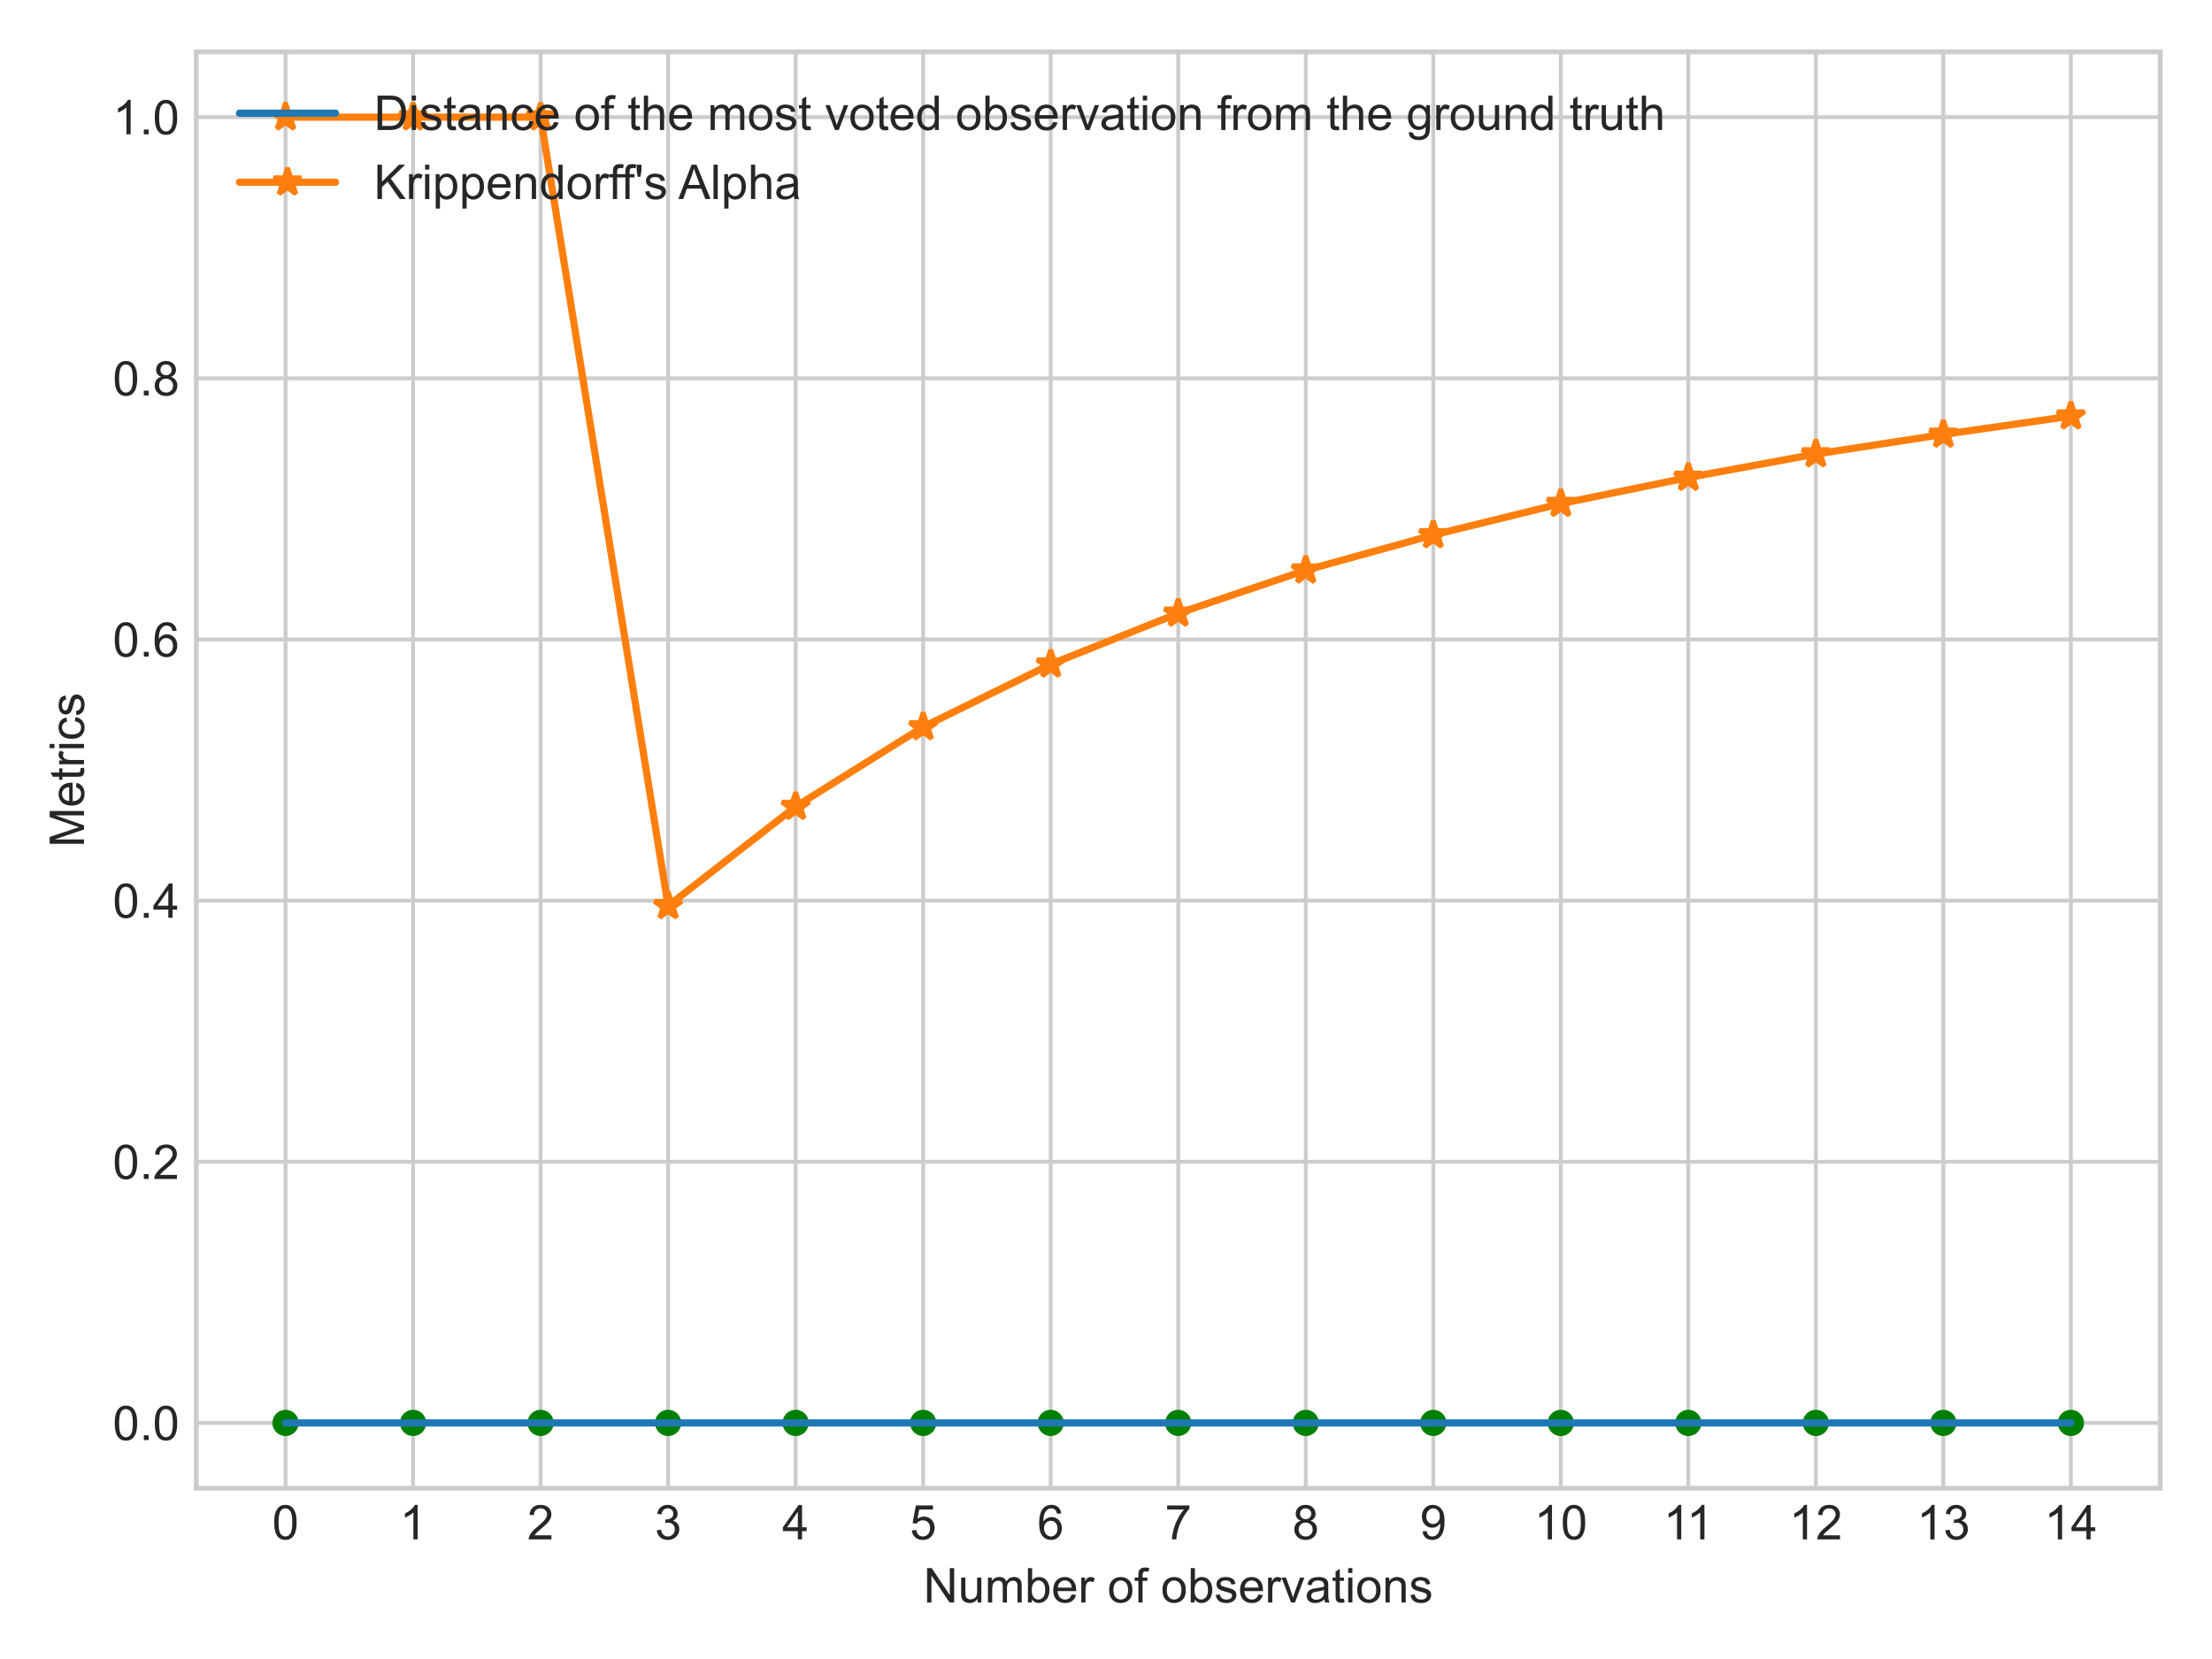 <?xml version="1.0" encoding="utf-8" standalone="no"?>
<!DOCTYPE svg PUBLIC "-//W3C//DTD SVG 1.1//EN"
  "http://www.w3.org/Graphics/SVG/1.1/DTD/svg11.dtd">
<!-- Created with matplotlib (https://matplotlib.org/) -->
<svg height="345.6pt" version="1.1" viewBox="0 0 460.8 345.6" width="460.8pt" xmlns="http://www.w3.org/2000/svg" xmlns:xlink="http://www.w3.org/1999/xlink">
 <defs>
  <style type="text/css">*{stroke-linecap:butt;stroke-linejoin:round;}</style>
 </defs>
 <g id="figure_1">
  <g id="patch_1">
   <path d="M 0 345.6 
L 460.8 345.6 
L 460.8 0 
L 0 0 
z
" style="fill:#ffffff;"/>
  </g>
  <g id="axes_1">
   <g id="patch_2">
    <path d="M 40.89 310.02 
L 450 310.02 
L 450 10.8 
L 40.89 10.8 
z
" style="fill:#ffffff;"/>
   </g>
   <g id="matplotlib.axis_1">
    <g id="xtick_1">
     <g id="line2d_1">
      <path clip-path="url(#p74a5dff0eb)" d="M 59.486 310.02 
L 59.486 10.8 
" style="fill:none;stroke:#cccccc;stroke-linecap:round;stroke-width:0.8;"/>
     </g>
     <g id="line2d_2"/>
     <g id="text_1">
      <!-- 0 -->
      <g style="fill:#262626;" transform="translate(56.705 320.678)scale(0.1 -0.1)">
       <defs>
        <path d="M 4.156 35.297 
Q 4.156 48 6.766 55.734 
Q 9.375 63.484 14.516 67.672 
Q 19.672 71.875 27.484 71.875 
Q 33.25 71.875 37.594 69.547 
Q 41.938 67.234 44.766 62.859 
Q 47.609 58.5 49.219 52.219 
Q 50.828 45.953 50.828 35.297 
Q 50.828 22.703 48.234 14.969 
Q 45.656 7.234 40.5 3 
Q 35.359 -1.219 27.484 -1.219 
Q 17.141 -1.219 11.234 6.203 
Q 4.156 15.141 4.156 35.297 
z
M 13.188 35.297 
Q 13.188 17.672 17.312 11.828 
Q 21.438 6 27.484 6 
Q 33.547 6 37.672 11.859 
Q 41.797 17.719 41.797 35.297 
Q 41.797 52.984 37.672 58.781 
Q 33.547 64.594 27.391 64.594 
Q 21.344 64.594 17.719 59.469 
Q 13.188 52.938 13.188 35.297 
z
" id="ArialMT-48"/>
       </defs>
       <use xlink:href="#ArialMT-48"/>
      </g>
     </g>
    </g>
    <g id="xtick_2">
     <g id="line2d_3">
      <path clip-path="url(#p74a5dff0eb)" d="M 86.051 310.02 
L 86.051 10.8 
" style="fill:none;stroke:#cccccc;stroke-linecap:round;stroke-width:0.8;"/>
     </g>
     <g id="line2d_4"/>
     <g id="text_2">
      <!-- 1 -->
      <g style="fill:#262626;" transform="translate(83.271 320.678)scale(0.1 -0.1)">
       <defs>
        <path d="M 37.25 0 
L 28.469 0 
L 28.469 56 
Q 25.297 52.984 20.141 49.953 
Q 14.984 46.922 10.891 45.406 
L 10.891 53.906 
Q 18.266 57.375 23.781 62.297 
Q 29.297 67.234 31.594 71.875 
L 37.25 71.875 
z
" id="ArialMT-49"/>
       </defs>
       <use xlink:href="#ArialMT-49"/>
      </g>
     </g>
    </g>
    <g id="xtick_3">
     <g id="line2d_5">
      <path clip-path="url(#p74a5dff0eb)" d="M 112.617 310.02 
L 112.617 10.8 
" style="fill:none;stroke:#cccccc;stroke-linecap:round;stroke-width:0.8;"/>
     </g>
     <g id="line2d_6"/>
     <g id="text_3">
      <!-- 2 -->
      <g style="fill:#262626;" transform="translate(109.837 320.678)scale(0.1 -0.1)">
       <defs>
        <path d="M 50.344 8.453 
L 50.344 0 
L 3.031 0 
Q 2.938 3.172 4.047 6.109 
Q 5.859 10.938 9.828 15.625 
Q 13.812 20.312 21.344 26.469 
Q 33.016 36.031 37.109 41.625 
Q 41.219 47.219 41.219 52.203 
Q 41.219 57.422 37.469 61 
Q 33.734 64.594 27.734 64.594 
Q 21.391 64.594 17.578 60.781 
Q 13.766 56.984 13.719 50.25 
L 4.688 51.172 
Q 5.609 61.281 11.656 66.578 
Q 17.719 71.875 27.938 71.875 
Q 38.234 71.875 44.234 66.156 
Q 50.25 60.453 50.25 52 
Q 50.25 47.703 48.484 43.547 
Q 46.734 39.406 42.656 34.812 
Q 38.578 30.219 29.109 22.219 
Q 21.188 15.578 18.938 13.203 
Q 16.703 10.844 15.234 8.453 
z
" id="ArialMT-50"/>
       </defs>
       <use xlink:href="#ArialMT-50"/>
      </g>
     </g>
    </g>
    <g id="xtick_4">
     <g id="line2d_7">
      <path clip-path="url(#p74a5dff0eb)" d="M 139.183 310.02 
L 139.183 10.8 
" style="fill:none;stroke:#cccccc;stroke-linecap:round;stroke-width:0.8;"/>
     </g>
     <g id="line2d_8"/>
     <g id="text_4">
      <!-- 3 -->
      <g style="fill:#262626;" transform="translate(136.402 320.678)scale(0.1 -0.1)">
       <defs>
        <path d="M 4.203 18.891 
L 12.984 20.062 
Q 14.5 12.594 18.141 9.297 
Q 21.781 6 27 6 
Q 33.203 6 37.469 10.297 
Q 41.75 14.594 41.75 20.953 
Q 41.75 27 37.797 30.922 
Q 33.844 34.859 27.734 34.859 
Q 25.25 34.859 21.531 33.891 
L 22.516 41.609 
Q 23.391 41.5 23.922 41.5 
Q 29.547 41.5 34.031 44.422 
Q 38.531 47.359 38.531 53.469 
Q 38.531 58.297 35.25 61.469 
Q 31.984 64.656 26.812 64.656 
Q 21.688 64.656 18.266 61.422 
Q 14.844 58.203 13.875 51.766 
L 5.078 53.328 
Q 6.688 62.156 12.391 67.016 
Q 18.109 71.875 26.609 71.875 
Q 32.469 71.875 37.391 69.359 
Q 42.328 66.844 44.938 62.5 
Q 47.562 58.156 47.562 53.266 
Q 47.562 48.641 45.062 44.828 
Q 42.578 41.016 37.703 38.766 
Q 44.047 37.312 47.562 32.688 
Q 51.078 28.078 51.078 21.141 
Q 51.078 11.766 44.234 5.25 
Q 37.406 -1.266 26.953 -1.266 
Q 17.531 -1.266 11.297 4.344 
Q 5.078 9.969 4.203 18.891 
z
" id="ArialMT-51"/>
       </defs>
       <use xlink:href="#ArialMT-51"/>
      </g>
     </g>
    </g>
    <g id="xtick_5">
     <g id="line2d_9">
      <path clip-path="url(#p74a5dff0eb)" d="M 165.748 310.02 
L 165.748 10.8 
" style="fill:none;stroke:#cccccc;stroke-linecap:round;stroke-width:0.8;"/>
     </g>
     <g id="line2d_10"/>
     <g id="text_5">
      <!-- 4 -->
      <g style="fill:#262626;" transform="translate(162.968 320.678)scale(0.1 -0.1)">
       <defs>
        <path d="M 32.328 0 
L 32.328 17.141 
L 1.266 17.141 
L 1.266 25.203 
L 33.938 71.578 
L 41.109 71.578 
L 41.109 25.203 
L 50.781 25.203 
L 50.781 17.141 
L 41.109 17.141 
L 41.109 0 
z
M 32.328 25.203 
L 32.328 57.469 
L 9.906 25.203 
z
" id="ArialMT-52"/>
       </defs>
       <use xlink:href="#ArialMT-52"/>
      </g>
     </g>
    </g>
    <g id="xtick_6">
     <g id="line2d_11">
      <path clip-path="url(#p74a5dff0eb)" d="M 192.314 310.02 
L 192.314 10.8 
" style="fill:none;stroke:#cccccc;stroke-linecap:round;stroke-width:0.8;"/>
     </g>
     <g id="line2d_12"/>
     <g id="text_6">
      <!-- 5 -->
      <g style="fill:#262626;" transform="translate(189.533 320.678)scale(0.1 -0.1)">
       <defs>
        <path d="M 4.156 18.75 
L 13.375 19.531 
Q 14.406 12.797 18.141 9.391 
Q 21.875 6 27.156 6 
Q 33.5 6 37.891 10.781 
Q 42.281 15.578 42.281 23.484 
Q 42.281 31 38.062 35.344 
Q 33.844 39.703 27 39.703 
Q 22.75 39.703 19.328 37.766 
Q 15.922 35.844 13.969 32.766 
L 5.719 33.844 
L 12.641 70.609 
L 48.25 70.609 
L 48.25 62.203 
L 19.672 62.203 
L 15.828 42.969 
Q 22.266 47.469 29.344 47.469 
Q 38.719 47.469 45.156 40.969 
Q 51.609 34.469 51.609 24.266 
Q 51.609 14.547 45.953 7.469 
Q 39.062 -1.219 27.156 -1.219 
Q 17.391 -1.219 11.203 4.25 
Q 5.031 9.719 4.156 18.75 
z
" id="ArialMT-53"/>
       </defs>
       <use xlink:href="#ArialMT-53"/>
      </g>
     </g>
    </g>
    <g id="xtick_7">
     <g id="line2d_13">
      <path clip-path="url(#p74a5dff0eb)" d="M 218.879 310.02 
L 218.879 10.8 
" style="fill:none;stroke:#cccccc;stroke-linecap:round;stroke-width:0.8;"/>
     </g>
     <g id="line2d_14"/>
     <g id="text_7">
      <!-- 6 -->
      <g style="fill:#262626;" transform="translate(216.099 320.678)scale(0.1 -0.1)">
       <defs>
        <path d="M 49.75 54.047 
L 41.016 53.375 
Q 39.844 58.547 37.703 60.891 
Q 34.125 64.656 28.906 64.656 
Q 24.703 64.656 21.531 62.312 
Q 17.391 59.281 14.984 53.469 
Q 12.594 47.656 12.5 36.922 
Q 15.672 41.75 20.266 44.094 
Q 24.859 46.438 29.891 46.438 
Q 38.672 46.438 44.844 39.969 
Q 51.031 33.5 51.031 23.25 
Q 51.031 16.5 48.125 10.719 
Q 45.219 4.938 40.141 1.859 
Q 35.062 -1.219 28.609 -1.219 
Q 17.625 -1.219 10.688 6.859 
Q 3.766 14.938 3.766 33.5 
Q 3.766 54.25 11.422 63.672 
Q 18.109 71.875 29.438 71.875 
Q 37.891 71.875 43.281 67.141 
Q 48.688 62.406 49.75 54.047 
z
M 13.875 23.188 
Q 13.875 18.656 15.797 14.5 
Q 17.719 10.359 21.188 8.172 
Q 24.656 6 28.469 6 
Q 34.031 6 38.031 10.484 
Q 42.047 14.984 42.047 22.703 
Q 42.047 30.125 38.078 34.391 
Q 34.125 38.672 28.125 38.672 
Q 22.172 38.672 18.016 34.391 
Q 13.875 30.125 13.875 23.188 
z
" id="ArialMT-54"/>
       </defs>
       <use xlink:href="#ArialMT-54"/>
      </g>
     </g>
    </g>
    <g id="xtick_8">
     <g id="line2d_15">
      <path clip-path="url(#p74a5dff0eb)" d="M 245.445 310.02 
L 245.445 10.8 
" style="fill:none;stroke:#cccccc;stroke-linecap:round;stroke-width:0.8;"/>
     </g>
     <g id="line2d_16"/>
     <g id="text_8">
      <!-- 7 -->
      <g style="fill:#262626;" transform="translate(242.665 320.678)scale(0.1 -0.1)">
       <defs>
        <path d="M 4.734 62.203 
L 4.734 70.656 
L 51.078 70.656 
L 51.078 63.812 
Q 44.234 56.547 37.516 44.484 
Q 30.812 32.422 27.156 19.672 
Q 24.516 10.688 23.781 0 
L 14.75 0 
Q 14.891 8.453 18.062 20.406 
Q 21.234 32.375 27.172 43.484 
Q 33.109 54.594 39.797 62.203 
z
" id="ArialMT-55"/>
       </defs>
       <use xlink:href="#ArialMT-55"/>
      </g>
     </g>
    </g>
    <g id="xtick_9">
     <g id="line2d_17">
      <path clip-path="url(#p74a5dff0eb)" d="M 272.011 310.02 
L 272.011 10.8 
" style="fill:none;stroke:#cccccc;stroke-linecap:round;stroke-width:0.8;"/>
     </g>
     <g id="line2d_18"/>
     <g id="text_9">
      <!-- 8 -->
      <g style="fill:#262626;" transform="translate(269.23 320.678)scale(0.1 -0.1)">
       <defs>
        <path d="M 17.672 38.812 
Q 12.203 40.828 9.562 44.531 
Q 6.938 48.25 6.938 53.422 
Q 6.938 61.234 12.547 66.547 
Q 18.172 71.875 27.484 71.875 
Q 36.859 71.875 42.578 66.422 
Q 48.297 60.984 48.297 53.172 
Q 48.297 48.188 45.672 44.5 
Q 43.062 40.828 37.75 38.812 
Q 44.344 36.672 47.781 31.875 
Q 51.219 27.094 51.219 20.453 
Q 51.219 11.281 44.719 5.031 
Q 38.234 -1.219 27.641 -1.219 
Q 17.047 -1.219 10.547 5.047 
Q 4.047 11.328 4.047 20.703 
Q 4.047 27.688 7.594 32.391 
Q 11.141 37.109 17.672 38.812 
z
M 15.922 53.719 
Q 15.922 48.641 19.188 45.406 
Q 22.469 42.188 27.688 42.188 
Q 32.766 42.188 36.016 45.375 
Q 39.266 48.578 39.266 53.219 
Q 39.266 58.062 35.906 61.359 
Q 32.562 64.656 27.594 64.656 
Q 22.562 64.656 19.234 61.422 
Q 15.922 58.203 15.922 53.719 
z
M 13.094 20.656 
Q 13.094 16.891 14.875 13.375 
Q 16.656 9.859 20.172 7.922 
Q 23.688 6 27.734 6 
Q 34.031 6 38.125 10.047 
Q 42.234 14.109 42.234 20.359 
Q 42.234 26.703 38.016 30.859 
Q 33.797 35.016 27.438 35.016 
Q 21.234 35.016 17.156 30.906 
Q 13.094 26.812 13.094 20.656 
z
" id="ArialMT-56"/>
       </defs>
       <use xlink:href="#ArialMT-56"/>
      </g>
     </g>
    </g>
    <g id="xtick_10">
     <g id="line2d_19">
      <path clip-path="url(#p74a5dff0eb)" d="M 298.576 310.02 
L 298.576 10.8 
" style="fill:none;stroke:#cccccc;stroke-linecap:round;stroke-width:0.8;"/>
     </g>
     <g id="line2d_20"/>
     <g id="text_10">
      <!-- 9 -->
      <g style="fill:#262626;" transform="translate(295.796 320.678)scale(0.1 -0.1)">
       <defs>
        <path d="M 5.469 16.547 
L 13.922 17.328 
Q 14.984 11.375 18.016 8.688 
Q 21.047 6 25.781 6 
Q 29.828 6 32.875 7.859 
Q 35.938 9.719 37.891 12.812 
Q 39.844 15.922 41.156 21.188 
Q 42.484 26.469 42.484 31.938 
Q 42.484 32.516 42.438 33.688 
Q 39.797 29.5 35.234 26.875 
Q 30.672 24.266 25.344 24.266 
Q 16.453 24.266 10.297 30.703 
Q 4.156 37.156 4.156 47.703 
Q 4.156 58.594 10.578 65.234 
Q 17 71.875 26.656 71.875 
Q 33.641 71.875 39.422 68.109 
Q 45.219 64.359 48.219 57.391 
Q 51.219 50.438 51.219 37.25 
Q 51.219 23.531 48.234 15.406 
Q 45.266 7.281 39.375 3.031 
Q 33.5 -1.219 25.594 -1.219 
Q 17.188 -1.219 11.859 3.438 
Q 6.547 8.109 5.469 16.547 
z
M 41.453 48.141 
Q 41.453 55.719 37.422 60.156 
Q 33.406 64.594 27.734 64.594 
Q 21.875 64.594 17.531 59.812 
Q 13.188 55.031 13.188 47.406 
Q 13.188 40.578 17.312 36.297 
Q 21.438 32.031 27.484 32.031 
Q 33.594 32.031 37.516 36.297 
Q 41.453 40.578 41.453 48.141 
z
" id="ArialMT-57"/>
       </defs>
       <use xlink:href="#ArialMT-57"/>
      </g>
     </g>
    </g>
    <g id="xtick_11">
     <g id="line2d_21">
      <path clip-path="url(#p74a5dff0eb)" d="M 325.142 310.02 
L 325.142 10.8 
" style="fill:none;stroke:#cccccc;stroke-linecap:round;stroke-width:0.8;"/>
     </g>
     <g id="line2d_22"/>
     <g id="text_11">
      <!-- 10 -->
      <g style="fill:#262626;" transform="translate(319.581 320.678)scale(0.1 -0.1)">
       <use xlink:href="#ArialMT-49"/>
       <use x="55.615" xlink:href="#ArialMT-48"/>
      </g>
     </g>
    </g>
    <g id="xtick_12">
     <g id="line2d_23">
      <path clip-path="url(#p74a5dff0eb)" d="M 351.707 310.02 
L 351.707 10.8 
" style="fill:none;stroke:#cccccc;stroke-linecap:round;stroke-width:0.8;"/>
     </g>
     <g id="line2d_24"/>
     <g id="text_12">
      <!-- 11 -->
      <g style="fill:#262626;" transform="translate(346.515 320.678)scale(0.1 -0.1)">
       <use xlink:href="#ArialMT-49"/>
       <use x="48.24" xlink:href="#ArialMT-49"/>
      </g>
     </g>
    </g>
    <g id="xtick_13">
     <g id="line2d_25">
      <path clip-path="url(#p74a5dff0eb)" d="M 378.273 310.02 
L 378.273 10.8 
" style="fill:none;stroke:#cccccc;stroke-linecap:round;stroke-width:0.8;"/>
     </g>
     <g id="line2d_26"/>
     <g id="text_13">
      <!-- 12 -->
      <g style="fill:#262626;" transform="translate(372.712 320.678)scale(0.1 -0.1)">
       <use xlink:href="#ArialMT-49"/>
       <use x="55.615" xlink:href="#ArialMT-50"/>
      </g>
     </g>
    </g>
    <g id="xtick_14">
     <g id="line2d_27">
      <path clip-path="url(#p74a5dff0eb)" d="M 404.839 310.02 
L 404.839 10.8 
" style="fill:none;stroke:#cccccc;stroke-linecap:round;stroke-width:0.8;"/>
     </g>
     <g id="line2d_28"/>
     <g id="text_14">
      <!-- 13 -->
      <g style="fill:#262626;" transform="translate(399.278 320.678)scale(0.1 -0.1)">
       <use xlink:href="#ArialMT-49"/>
       <use x="55.615" xlink:href="#ArialMT-51"/>
      </g>
     </g>
    </g>
    <g id="xtick_15">
     <g id="line2d_29">
      <path clip-path="url(#p74a5dff0eb)" d="M 431.404 310.02 
L 431.404 10.8 
" style="fill:none;stroke:#cccccc;stroke-linecap:round;stroke-width:0.8;"/>
     </g>
     <g id="line2d_30"/>
     <g id="text_15">
      <!-- 14 -->
      <g style="fill:#262626;" transform="translate(425.843 320.678)scale(0.1 -0.1)">
       <use xlink:href="#ArialMT-49"/>
       <use x="55.615" xlink:href="#ArialMT-52"/>
      </g>
     </g>
    </g>
    <g id="text_16">
     <!-- Number of observations -->
     <g style="fill:#262626;" transform="translate(192.368 333.823)scale(0.1 -0.1)">
      <defs>
       <path d="M 7.625 0 
L 7.625 71.578 
L 17.328 71.578 
L 54.938 15.375 
L 54.938 71.578 
L 64.016 71.578 
L 64.016 0 
L 54.297 0 
L 16.703 56.25 
L 16.703 0 
z
" id="ArialMT-78"/>
       <path d="M 40.578 0 
L 40.578 7.625 
Q 34.516 -1.172 24.125 -1.172 
Q 19.531 -1.172 15.547 0.578 
Q 11.578 2.344 9.641 5 
Q 7.719 7.672 6.938 11.531 
Q 6.391 14.109 6.391 19.734 
L 6.391 51.859 
L 15.188 51.859 
L 15.188 23.094 
Q 15.188 16.219 15.719 13.812 
Q 16.547 10.359 19.234 8.375 
Q 21.922 6.391 25.875 6.391 
Q 29.828 6.391 33.297 8.422 
Q 36.766 10.453 38.203 13.938 
Q 39.656 17.438 39.656 24.078 
L 39.656 51.859 
L 48.438 51.859 
L 48.438 0 
z
" id="ArialMT-117"/>
       <path d="M 6.594 0 
L 6.594 51.859 
L 14.453 51.859 
L 14.453 44.578 
Q 16.891 48.391 20.938 50.703 
Q 25 53.031 30.172 53.031 
Q 35.938 53.031 39.625 50.641 
Q 43.312 48.25 44.828 43.953 
Q 50.984 53.031 60.844 53.031 
Q 68.562 53.031 72.703 48.75 
Q 76.859 44.484 76.859 35.594 
L 76.859 0 
L 68.109 0 
L 68.109 32.672 
Q 68.109 37.938 67.25 40.25 
Q 66.406 42.578 64.156 43.984 
Q 61.922 45.406 58.891 45.406 
Q 53.422 45.406 49.797 41.766 
Q 46.188 38.141 46.188 30.125 
L 46.188 0 
L 37.406 0 
L 37.406 33.688 
Q 37.406 39.547 35.25 42.469 
Q 33.109 45.406 28.219 45.406 
Q 24.516 45.406 21.359 43.453 
Q 18.219 41.5 16.797 37.734 
Q 15.375 33.984 15.375 26.906 
L 15.375 0 
z
" id="ArialMT-109"/>
       <path d="M 14.703 0 
L 6.547 0 
L 6.547 71.578 
L 15.328 71.578 
L 15.328 46.047 
Q 20.906 53.031 29.547 53.031 
Q 34.328 53.031 38.594 51.094 
Q 42.875 49.172 45.625 45.672 
Q 48.391 42.188 49.953 37.25 
Q 51.516 32.328 51.516 26.703 
Q 51.516 13.375 44.922 6.094 
Q 38.328 -1.172 29.109 -1.172 
Q 19.922 -1.172 14.703 6.5 
z
M 14.594 26.312 
Q 14.594 17 17.141 12.844 
Q 21.297 6.062 28.375 6.062 
Q 34.125 6.062 38.328 11.062 
Q 42.531 16.062 42.531 25.984 
Q 42.531 36.141 38.5 40.969 
Q 34.469 45.797 28.766 45.797 
Q 23 45.797 18.797 40.797 
Q 14.594 35.797 14.594 26.312 
z
" id="ArialMT-98"/>
       <path d="M 42.094 16.703 
L 51.172 15.578 
Q 49.031 7.625 43.219 3.219 
Q 37.406 -1.172 28.375 -1.172 
Q 17 -1.172 10.328 5.828 
Q 3.656 12.844 3.656 25.484 
Q 3.656 38.578 10.391 45.797 
Q 17.141 53.031 27.875 53.031 
Q 38.281 53.031 44.875 45.953 
Q 51.469 38.875 51.469 26.031 
Q 51.469 25.25 51.422 23.688 
L 12.75 23.688 
Q 13.234 15.141 17.578 10.594 
Q 21.922 6.062 28.422 6.062 
Q 33.25 6.062 36.672 8.594 
Q 40.094 11.141 42.094 16.703 
z
M 13.234 30.906 
L 42.188 30.906 
Q 41.609 37.453 38.875 40.719 
Q 34.672 45.797 27.984 45.797 
Q 21.922 45.797 17.797 41.75 
Q 13.672 37.703 13.234 30.906 
z
" id="ArialMT-101"/>
       <path d="M 6.5 0 
L 6.5 51.859 
L 14.406 51.859 
L 14.406 44 
Q 17.438 49.516 20 51.266 
Q 22.562 53.031 25.641 53.031 
Q 30.078 53.031 34.672 50.203 
L 31.641 42.047 
Q 28.422 43.953 25.203 43.953 
Q 22.312 43.953 20.016 42.219 
Q 17.719 40.484 16.75 37.406 
Q 15.281 32.719 15.281 27.156 
L 15.281 0 
z
" id="ArialMT-114"/>
       <path id="ArialMT-32"/>
       <path d="M 3.328 25.922 
Q 3.328 40.328 11.328 47.266 
Q 18.016 53.031 27.641 53.031 
Q 38.328 53.031 45.109 46.016 
Q 51.906 39.016 51.906 26.656 
Q 51.906 16.656 48.906 10.906 
Q 45.906 5.172 40.156 2 
Q 34.422 -1.172 27.641 -1.172 
Q 16.75 -1.172 10.031 5.812 
Q 3.328 12.797 3.328 25.922 
z
M 12.359 25.922 
Q 12.359 15.969 16.703 11.016 
Q 21.047 6.062 27.641 6.062 
Q 34.188 6.062 38.531 11.031 
Q 42.875 16.016 42.875 26.219 
Q 42.875 35.844 38.5 40.797 
Q 34.125 45.75 27.641 45.75 
Q 21.047 45.75 16.703 40.812 
Q 12.359 35.891 12.359 25.922 
z
" id="ArialMT-111"/>
       <path d="M 8.688 0 
L 8.688 45.016 
L 0.922 45.016 
L 0.922 51.859 
L 8.688 51.859 
L 8.688 57.375 
Q 8.688 62.594 9.625 65.141 
Q 10.891 68.562 14.078 70.672 
Q 17.281 72.797 23.047 72.797 
Q 26.766 72.797 31.25 71.922 
L 29.938 64.266 
Q 27.203 64.75 24.75 64.75 
Q 20.75 64.75 19.094 63.031 
Q 17.438 61.328 17.438 56.641 
L 17.438 51.859 
L 27.547 51.859 
L 27.547 45.016 
L 17.438 45.016 
L 17.438 0 
z
" id="ArialMT-102"/>
       <path d="M 3.078 15.484 
L 11.766 16.844 
Q 12.5 11.625 15.844 8.844 
Q 19.188 6.062 25.203 6.062 
Q 31.25 6.062 34.172 8.516 
Q 37.109 10.984 37.109 14.312 
Q 37.109 17.281 34.516 19 
Q 32.719 20.172 25.531 21.969 
Q 15.875 24.422 12.141 26.203 
Q 8.406 27.984 6.469 31.125 
Q 4.547 34.281 4.547 38.094 
Q 4.547 41.547 6.125 44.5 
Q 7.719 47.469 10.453 49.422 
Q 12.5 50.922 16.031 51.969 
Q 19.578 53.031 23.641 53.031 
Q 29.734 53.031 34.344 51.266 
Q 38.969 49.516 41.156 46.5 
Q 43.359 43.5 44.188 38.484 
L 35.594 37.312 
Q 35.016 41.312 32.203 43.547 
Q 29.391 45.797 24.266 45.797 
Q 18.219 45.797 15.625 43.797 
Q 13.031 41.797 13.031 39.109 
Q 13.031 37.406 14.109 36.031 
Q 15.188 34.625 17.484 33.688 
Q 18.797 33.203 25.25 31.453 
Q 34.578 28.953 38.25 27.359 
Q 41.938 25.781 44.031 22.75 
Q 46.141 19.734 46.141 15.234 
Q 46.141 10.844 43.578 6.953 
Q 41.016 3.078 36.172 0.953 
Q 31.344 -1.172 25.25 -1.172 
Q 15.141 -1.172 9.844 3.031 
Q 4.547 7.234 3.078 15.484 
z
" id="ArialMT-115"/>
       <path d="M 21 0 
L 1.266 51.859 
L 10.547 51.859 
L 21.688 20.797 
Q 23.484 15.766 25 10.359 
Q 26.172 14.453 28.266 20.219 
L 39.797 51.859 
L 48.828 51.859 
L 29.203 0 
z
" id="ArialMT-118"/>
       <path d="M 40.438 6.391 
Q 35.547 2.25 31.031 0.531 
Q 26.516 -1.172 21.344 -1.172 
Q 12.797 -1.172 8.203 3 
Q 3.609 7.172 3.609 13.672 
Q 3.609 17.484 5.344 20.625 
Q 7.078 23.781 9.891 25.688 
Q 12.703 27.594 16.219 28.562 
Q 18.797 29.25 24.031 29.891 
Q 34.672 31.156 39.703 32.906 
Q 39.75 34.719 39.75 35.203 
Q 39.75 40.578 37.25 42.781 
Q 33.891 45.75 27.25 45.75 
Q 21.047 45.75 18.094 43.578 
Q 15.141 41.406 13.719 35.891 
L 5.125 37.062 
Q 6.297 42.578 8.984 45.969 
Q 11.672 49.359 16.75 51.188 
Q 21.828 53.031 28.516 53.031 
Q 35.156 53.031 39.297 51.469 
Q 43.453 49.906 45.406 47.531 
Q 47.359 45.172 48.141 41.547 
Q 48.578 39.312 48.578 33.453 
L 48.578 21.734 
Q 48.578 9.469 49.141 6.219 
Q 49.703 2.984 51.375 0 
L 42.188 0 
Q 40.828 2.734 40.438 6.391 
z
M 39.703 26.031 
Q 34.906 24.078 25.344 22.703 
Q 19.922 21.922 17.672 20.938 
Q 15.438 19.969 14.203 18.094 
Q 12.984 16.219 12.984 13.922 
Q 12.984 10.406 15.641 8.062 
Q 18.312 5.719 23.438 5.719 
Q 28.516 5.719 32.469 7.938 
Q 36.422 10.156 38.281 14.016 
Q 39.703 17 39.703 22.797 
z
" id="ArialMT-97"/>
       <path d="M 25.781 7.859 
L 27.047 0.094 
Q 23.344 -0.688 20.406 -0.688 
Q 15.625 -0.688 12.984 0.828 
Q 10.359 2.344 9.281 4.812 
Q 8.203 7.281 8.203 15.188 
L 8.203 45.016 
L 1.766 45.016 
L 1.766 51.859 
L 8.203 51.859 
L 8.203 64.703 
L 16.938 69.969 
L 16.938 51.859 
L 25.781 51.859 
L 25.781 45.016 
L 16.938 45.016 
L 16.938 14.703 
Q 16.938 10.938 17.406 9.859 
Q 17.875 8.797 18.922 8.156 
Q 19.969 7.516 21.922 7.516 
Q 23.391 7.516 25.781 7.859 
z
" id="ArialMT-116"/>
       <path d="M 6.641 61.469 
L 6.641 71.578 
L 15.438 71.578 
L 15.438 61.469 
z
M 6.641 0 
L 6.641 51.859 
L 15.438 51.859 
L 15.438 0 
z
" id="ArialMT-105"/>
       <path d="M 6.594 0 
L 6.594 51.859 
L 14.5 51.859 
L 14.5 44.484 
Q 20.219 53.031 31 53.031 
Q 35.688 53.031 39.625 51.344 
Q 43.562 49.656 45.516 46.922 
Q 47.469 44.188 48.25 40.438 
Q 48.734 37.984 48.734 31.891 
L 48.734 0 
L 39.938 0 
L 39.938 31.547 
Q 39.938 36.922 38.906 39.578 
Q 37.891 42.234 35.281 43.812 
Q 32.672 45.406 29.156 45.406 
Q 23.531 45.406 19.453 41.844 
Q 15.375 38.281 15.375 28.328 
L 15.375 0 
z
" id="ArialMT-110"/>
      </defs>
      <use xlink:href="#ArialMT-78"/>
      <use x="72.217" xlink:href="#ArialMT-117"/>
      <use x="127.832" xlink:href="#ArialMT-109"/>
      <use x="211.133" xlink:href="#ArialMT-98"/>
      <use x="266.748" xlink:href="#ArialMT-101"/>
      <use x="322.363" xlink:href="#ArialMT-114"/>
      <use x="355.664" xlink:href="#ArialMT-32"/>
      <use x="383.447" xlink:href="#ArialMT-111"/>
      <use x="439.062" xlink:href="#ArialMT-102"/>
      <use x="466.846" xlink:href="#ArialMT-32"/>
      <use x="494.629" xlink:href="#ArialMT-111"/>
      <use x="550.244" xlink:href="#ArialMT-98"/>
      <use x="605.859" xlink:href="#ArialMT-115"/>
      <use x="655.859" xlink:href="#ArialMT-101"/>
      <use x="711.475" xlink:href="#ArialMT-114"/>
      <use x="744.775" xlink:href="#ArialMT-118"/>
      <use x="794.775" xlink:href="#ArialMT-97"/>
      <use x="850.391" xlink:href="#ArialMT-116"/>
      <use x="878.174" xlink:href="#ArialMT-105"/>
      <use x="900.391" xlink:href="#ArialMT-111"/>
      <use x="956.006" xlink:href="#ArialMT-110"/>
      <use x="1011.621" xlink:href="#ArialMT-115"/>
     </g>
    </g>
   </g>
   <g id="matplotlib.axis_2">
    <g id="ytick_1">
     <g id="line2d_31">
      <path clip-path="url(#p74a5dff0eb)" d="M 40.89 296.419 
L 450 296.419 
" style="fill:none;stroke:#cccccc;stroke-linecap:round;stroke-width:0.8;"/>
     </g>
     <g id="line2d_32"/>
     <g id="text_17">
      <!-- 0.0 -->
      <g style="fill:#262626;" transform="translate(23.49 299.998)scale(0.1 -0.1)">
       <defs>
        <path d="M 9.078 0 
L 9.078 10.016 
L 19.094 10.016 
L 19.094 0 
z
" id="ArialMT-46"/>
       </defs>
       <use xlink:href="#ArialMT-48"/>
       <use x="55.615" xlink:href="#ArialMT-46"/>
       <use x="83.398" xlink:href="#ArialMT-48"/>
      </g>
     </g>
    </g>
    <g id="ytick_2">
     <g id="line2d_33">
      <path clip-path="url(#p74a5dff0eb)" d="M 40.89 242.015 
L 450 242.015 
" style="fill:none;stroke:#cccccc;stroke-linecap:round;stroke-width:0.8;"/>
     </g>
     <g id="line2d_34"/>
     <g id="text_18">
      <!-- 0.2 -->
      <g style="fill:#262626;" transform="translate(23.49 245.594)scale(0.1 -0.1)">
       <use xlink:href="#ArialMT-48"/>
       <use x="55.615" xlink:href="#ArialMT-46"/>
       <use x="83.398" xlink:href="#ArialMT-50"/>
      </g>
     </g>
    </g>
    <g id="ytick_3">
     <g id="line2d_35">
      <path clip-path="url(#p74a5dff0eb)" d="M 40.89 187.612 
L 450 187.612 
" style="fill:none;stroke:#cccccc;stroke-linecap:round;stroke-width:0.8;"/>
     </g>
     <g id="line2d_36"/>
     <g id="text_19">
      <!-- 0.4 -->
      <g style="fill:#262626;" transform="translate(23.49 191.191)scale(0.1 -0.1)">
       <use xlink:href="#ArialMT-48"/>
       <use x="55.615" xlink:href="#ArialMT-46"/>
       <use x="83.398" xlink:href="#ArialMT-52"/>
      </g>
     </g>
    </g>
    <g id="ytick_4">
     <g id="line2d_37">
      <path clip-path="url(#p74a5dff0eb)" d="M 40.89 133.208 
L 450 133.208 
" style="fill:none;stroke:#cccccc;stroke-linecap:round;stroke-width:0.8;"/>
     </g>
     <g id="line2d_38"/>
     <g id="text_20">
      <!-- 0.6 -->
      <g style="fill:#262626;" transform="translate(23.49 136.787)scale(0.1 -0.1)">
       <use xlink:href="#ArialMT-48"/>
       <use x="55.615" xlink:href="#ArialMT-46"/>
       <use x="83.398" xlink:href="#ArialMT-54"/>
      </g>
     </g>
    </g>
    <g id="ytick_5">
     <g id="line2d_39">
      <path clip-path="url(#p74a5dff0eb)" d="M 40.89 78.805 
L 450 78.805 
" style="fill:none;stroke:#cccccc;stroke-linecap:round;stroke-width:0.8;"/>
     </g>
     <g id="line2d_40"/>
     <g id="text_21">
      <!-- 0.8 -->
      <g style="fill:#262626;" transform="translate(23.49 82.383)scale(0.1 -0.1)">
       <use xlink:href="#ArialMT-48"/>
       <use x="55.615" xlink:href="#ArialMT-46"/>
       <use x="83.398" xlink:href="#ArialMT-56"/>
      </g>
     </g>
    </g>
    <g id="ytick_6">
     <g id="line2d_41">
      <path clip-path="url(#p74a5dff0eb)" d="M 40.89 24.401 
L 450 24.401 
" style="fill:none;stroke:#cccccc;stroke-linecap:round;stroke-width:0.8;"/>
     </g>
     <g id="line2d_42"/>
     <g id="text_22">
      <!-- 1.0 -->
      <g style="fill:#262626;" transform="translate(23.49 27.98)scale(0.1 -0.1)">
       <use xlink:href="#ArialMT-49"/>
       <use x="55.615" xlink:href="#ArialMT-46"/>
       <use x="83.398" xlink:href="#ArialMT-48"/>
      </g>
     </g>
    </g>
    <g id="text_23">
     <!-- Metrics -->
     <g style="fill:#262626;" transform="translate(17.503 176.52)rotate(-90)scale(0.1 -0.1)">
      <defs>
       <path d="M 7.422 0 
L 7.422 71.578 
L 21.688 71.578 
L 38.625 20.906 
Q 40.969 13.812 42.047 10.297 
Q 43.266 14.203 45.844 21.781 
L 62.984 71.578 
L 75.734 71.578 
L 75.734 0 
L 66.609 0 
L 66.609 59.906 
L 45.797 0 
L 37.25 0 
L 16.547 60.938 
L 16.547 0 
z
" id="ArialMT-77"/>
       <path d="M 40.438 19 
L 49.078 17.875 
Q 47.656 8.938 41.812 3.875 
Q 35.984 -1.172 27.484 -1.172 
Q 16.844 -1.172 10.375 5.781 
Q 3.906 12.75 3.906 25.734 
Q 3.906 34.125 6.688 40.422 
Q 9.469 46.734 15.156 49.875 
Q 20.844 53.031 27.547 53.031 
Q 35.984 53.031 41.359 48.75 
Q 46.734 44.484 48.25 36.625 
L 39.703 35.297 
Q 38.484 40.531 35.375 43.156 
Q 32.281 45.797 27.875 45.797 
Q 21.234 45.797 17.078 41.031 
Q 12.938 36.281 12.938 25.984 
Q 12.938 15.531 16.938 10.797 
Q 20.953 6.062 27.391 6.062 
Q 32.562 6.062 36.031 9.234 
Q 39.5 12.406 40.438 19 
z
" id="ArialMT-99"/>
      </defs>
      <use xlink:href="#ArialMT-77"/>
      <use x="83.301" xlink:href="#ArialMT-101"/>
      <use x="138.916" xlink:href="#ArialMT-116"/>
      <use x="166.699" xlink:href="#ArialMT-114"/>
      <use x="200" xlink:href="#ArialMT-105"/>
      <use x="222.217" xlink:href="#ArialMT-99"/>
      <use x="272.217" xlink:href="#ArialMT-115"/>
     </g>
    </g>
   </g>
   <g id="PathCollection_1">
    <defs>
     <path d="M 0 2.236 
C 0.593 2.236 1.162 2 1.581 1.581 
C 2 1.162 2.236 0.593 2.236 0 
C 2.236 -0.593 2 -1.162 1.581 -1.581 
C 1.162 -2 0.593 -2.236 0 -2.236 
C -0.593 -2.236 -1.162 -2 -1.581 -1.581 
C -2 -1.162 -2.236 -0.593 -2.236 0 
C -2.236 0.593 -2 1.162 -1.581 1.581 
C -1.162 2 -0.593 2.236 0 2.236 
z
" id="mac08a4cdb0" style="stroke:#008000;"/>
    </defs>
    <g clip-path="url(#p74a5dff0eb)">
     <use style="fill:#008000;stroke:#008000;" x="59.486" xlink:href="#mac08a4cdb0" y="296.419"/>
    </g>
   </g>
   <g id="PathCollection_2">
    <g clip-path="url(#p74a5dff0eb)">
     <use style="fill:#008000;stroke:#008000;" x="86.051" xlink:href="#mac08a4cdb0" y="296.419"/>
    </g>
   </g>
   <g id="PathCollection_3">
    <g clip-path="url(#p74a5dff0eb)">
     <use style="fill:#008000;stroke:#008000;" x="112.617" xlink:href="#mac08a4cdb0" y="296.419"/>
    </g>
   </g>
   <g id="PathCollection_4">
    <g clip-path="url(#p74a5dff0eb)">
     <use style="fill:#008000;stroke:#008000;" x="139.183" xlink:href="#mac08a4cdb0" y="296.419"/>
    </g>
   </g>
   <g id="PathCollection_5">
    <g clip-path="url(#p74a5dff0eb)">
     <use style="fill:#008000;stroke:#008000;" x="165.748" xlink:href="#mac08a4cdb0" y="296.419"/>
    </g>
   </g>
   <g id="PathCollection_6">
    <g clip-path="url(#p74a5dff0eb)">
     <use style="fill:#008000;stroke:#008000;" x="192.314" xlink:href="#mac08a4cdb0" y="296.419"/>
    </g>
   </g>
   <g id="PathCollection_7">
    <g clip-path="url(#p74a5dff0eb)">
     <use style="fill:#008000;stroke:#008000;" x="218.879" xlink:href="#mac08a4cdb0" y="296.419"/>
    </g>
   </g>
   <g id="PathCollection_8">
    <g clip-path="url(#p74a5dff0eb)">
     <use style="fill:#008000;stroke:#008000;" x="245.445" xlink:href="#mac08a4cdb0" y="296.419"/>
    </g>
   </g>
   <g id="PathCollection_9">
    <g clip-path="url(#p74a5dff0eb)">
     <use style="fill:#008000;stroke:#008000;" x="272.011" xlink:href="#mac08a4cdb0" y="296.419"/>
    </g>
   </g>
   <g id="PathCollection_10">
    <g clip-path="url(#p74a5dff0eb)">
     <use style="fill:#008000;stroke:#008000;" x="298.576" xlink:href="#mac08a4cdb0" y="296.419"/>
    </g>
   </g>
   <g id="PathCollection_11">
    <g clip-path="url(#p74a5dff0eb)">
     <use style="fill:#008000;stroke:#008000;" x="325.142" xlink:href="#mac08a4cdb0" y="296.419"/>
    </g>
   </g>
   <g id="PathCollection_12">
    <g clip-path="url(#p74a5dff0eb)">
     <use style="fill:#008000;stroke:#008000;" x="351.707" xlink:href="#mac08a4cdb0" y="296.419"/>
    </g>
   </g>
   <g id="PathCollection_13">
    <g clip-path="url(#p74a5dff0eb)">
     <use style="fill:#008000;stroke:#008000;" x="378.273" xlink:href="#mac08a4cdb0" y="296.419"/>
    </g>
   </g>
   <g id="PathCollection_14">
    <g clip-path="url(#p74a5dff0eb)">
     <use style="fill:#008000;stroke:#008000;" x="404.839" xlink:href="#mac08a4cdb0" y="296.419"/>
    </g>
   </g>
   <g id="PathCollection_15">
    <g clip-path="url(#p74a5dff0eb)">
     <use style="fill:#008000;stroke:#008000;" x="431.404" xlink:href="#mac08a4cdb0" y="296.419"/>
    </g>
   </g>
   <g id="line2d_43">
    <path clip-path="url(#p74a5dff0eb)" d="M 59.486 296.419 
L 86.051 296.419 
L 112.617 296.419 
L 139.183 296.419 
L 165.748 296.419 
L 192.314 296.419 
L 218.879 296.419 
L 245.445 296.419 
L 272.011 296.419 
L 298.576 296.419 
L 325.142 296.419 
L 351.707 296.419 
L 378.273 296.419 
L 404.839 296.419 
L 431.404 296.419 
" style="fill:none;stroke:#1f77b4;stroke-linecap:round;stroke-width:1.5;"/>
   </g>
   <g id="line2d_44">
    <path clip-path="url(#p74a5dff0eb)" d="M 59.486 24.401 
L 86.051 24.401 
L 112.617 24.401 
L 139.183 188.7 
L 165.748 168.027 
L 192.314 151.433 
L 218.879 138.377 
L 245.445 127.768 
L 272.011 118.791 
L 298.576 111.447 
L 325.142 104.918 
L 351.707 99.478 
L 378.273 94.582 
L 404.839 90.501 
L 431.404 86.693 
" style="fill:none;stroke:#ff7f0e;stroke-linecap:round;stroke-width:1.5;"/>
    <defs>
     <path d="M 0 -3 
L -0.674 -0.927 
L -2.853 -0.927 
L -1.09 0.354 
L -1.763 2.427 
L -0 1.146 
L 1.763 2.427 
L 1.09 0.354 
L 2.853 -0.927 
L 0.674 -0.927 
z
" id="m24dbabb0b7" style="stroke:#ff7f0e;stroke-linejoin:bevel;"/>
    </defs>
    <g clip-path="url(#p74a5dff0eb)">
     <use style="fill:#ff7f0e;stroke:#ff7f0e;stroke-linejoin:bevel;" x="59.486" xlink:href="#m24dbabb0b7" y="24.401"/>
     <use style="fill:#ff7f0e;stroke:#ff7f0e;stroke-linejoin:bevel;" x="86.051" xlink:href="#m24dbabb0b7" y="24.401"/>
     <use style="fill:#ff7f0e;stroke:#ff7f0e;stroke-linejoin:bevel;" x="112.617" xlink:href="#m24dbabb0b7" y="24.401"/>
     <use style="fill:#ff7f0e;stroke:#ff7f0e;stroke-linejoin:bevel;" x="139.183" xlink:href="#m24dbabb0b7" y="188.7"/>
     <use style="fill:#ff7f0e;stroke:#ff7f0e;stroke-linejoin:bevel;" x="165.748" xlink:href="#m24dbabb0b7" y="168.027"/>
     <use style="fill:#ff7f0e;stroke:#ff7f0e;stroke-linejoin:bevel;" x="192.314" xlink:href="#m24dbabb0b7" y="151.433"/>
     <use style="fill:#ff7f0e;stroke:#ff7f0e;stroke-linejoin:bevel;" x="218.879" xlink:href="#m24dbabb0b7" y="138.377"/>
     <use style="fill:#ff7f0e;stroke:#ff7f0e;stroke-linejoin:bevel;" x="245.445" xlink:href="#m24dbabb0b7" y="127.768"/>
     <use style="fill:#ff7f0e;stroke:#ff7f0e;stroke-linejoin:bevel;" x="272.011" xlink:href="#m24dbabb0b7" y="118.791"/>
     <use style="fill:#ff7f0e;stroke:#ff7f0e;stroke-linejoin:bevel;" x="298.576" xlink:href="#m24dbabb0b7" y="111.447"/>
     <use style="fill:#ff7f0e;stroke:#ff7f0e;stroke-linejoin:bevel;" x="325.142" xlink:href="#m24dbabb0b7" y="104.918"/>
     <use style="fill:#ff7f0e;stroke:#ff7f0e;stroke-linejoin:bevel;" x="351.707" xlink:href="#m24dbabb0b7" y="99.478"/>
     <use style="fill:#ff7f0e;stroke:#ff7f0e;stroke-linejoin:bevel;" x="378.273" xlink:href="#m24dbabb0b7" y="94.582"/>
     <use style="fill:#ff7f0e;stroke:#ff7f0e;stroke-linejoin:bevel;" x="404.839" xlink:href="#m24dbabb0b7" y="90.501"/>
     <use style="fill:#ff7f0e;stroke:#ff7f0e;stroke-linejoin:bevel;" x="431.404" xlink:href="#m24dbabb0b7" y="86.693"/>
    </g>
   </g>
   <g id="patch_3">
    <path d="M 40.89 310.02 
L 40.89 10.8 
" style="fill:none;stroke:#cccccc;stroke-linecap:square;stroke-linejoin:miter;"/>
   </g>
   <g id="patch_4">
    <path d="M 450 310.02 
L 450 10.8 
" style="fill:none;stroke:#cccccc;stroke-linecap:square;stroke-linejoin:miter;"/>
   </g>
   <g id="patch_5">
    <path d="M 40.89 310.02 
L 450 310.02 
" style="fill:none;stroke:#cccccc;stroke-linecap:square;stroke-linejoin:miter;"/>
   </g>
   <g id="patch_6">
    <path d="M 40.89 10.8 
L 450 10.8 
" style="fill:none;stroke:#cccccc;stroke-linecap:square;stroke-linejoin:miter;"/>
   </g>
   <g id="legend_1">
    <g id="line2d_45">
     <path d="M 49.89 23.58 
L 69.89 23.58 
" style="fill:none;stroke:#1f77b4;stroke-linecap:round;stroke-width:1.5;"/>
    </g>
    <g id="line2d_46"/>
    <g id="text_24">
     <!-- Distance of the most voted observation from the ground truth -->
     <g style="fill:#262626;" transform="translate(77.89 27.08)scale(0.1 -0.1)">
      <defs>
       <path d="M 7.719 0 
L 7.719 71.578 
L 32.375 71.578 
Q 40.719 71.578 45.125 70.562 
Q 51.266 69.141 55.609 65.438 
Q 61.281 60.641 64.078 53.188 
Q 66.891 45.75 66.891 36.188 
Q 66.891 28.031 64.984 21.734 
Q 63.094 15.438 60.109 11.297 
Q 57.125 7.172 53.578 4.797 
Q 50.047 2.438 45.047 1.219 
Q 40.047 0 33.547 0 
z
M 17.188 8.453 
L 32.469 8.453 
Q 39.547 8.453 43.578 9.766 
Q 47.609 11.078 50 13.484 
Q 53.375 16.844 55.25 22.531 
Q 57.125 28.219 57.125 36.328 
Q 57.125 47.562 53.438 53.594 
Q 49.75 59.625 44.484 61.672 
Q 40.672 63.141 32.234 63.141 
L 17.188 63.141 
z
" id="ArialMT-68"/>
       <path d="M 6.594 0 
L 6.594 71.578 
L 15.375 71.578 
L 15.375 45.906 
Q 21.531 53.031 30.906 53.031 
Q 36.672 53.031 40.922 50.75 
Q 45.172 48.484 47 44.484 
Q 48.828 40.484 48.828 32.859 
L 48.828 0 
L 40.047 0 
L 40.047 32.859 
Q 40.047 39.453 37.188 42.453 
Q 34.328 45.453 29.109 45.453 
Q 25.203 45.453 21.75 43.422 
Q 18.312 41.406 16.844 37.938 
Q 15.375 34.469 15.375 28.375 
L 15.375 0 
z
" id="ArialMT-104"/>
       <path d="M 40.234 0 
L 40.234 6.547 
Q 35.297 -1.172 25.734 -1.172 
Q 19.531 -1.172 14.328 2.25 
Q 9.125 5.672 6.266 11.797 
Q 3.422 17.922 3.422 25.875 
Q 3.422 33.641 6 39.969 
Q 8.594 46.297 13.766 49.656 
Q 18.953 53.031 25.344 53.031 
Q 30.031 53.031 33.688 51.047 
Q 37.359 49.078 39.656 45.906 
L 39.656 71.578 
L 48.391 71.578 
L 48.391 0 
z
M 12.453 25.875 
Q 12.453 15.922 16.641 10.984 
Q 20.844 6.062 26.562 6.062 
Q 32.328 6.062 36.344 10.766 
Q 40.375 15.484 40.375 25.141 
Q 40.375 35.797 36.266 40.766 
Q 32.172 45.75 26.172 45.75 
Q 20.312 45.75 16.375 40.969 
Q 12.453 36.188 12.453 25.875 
z
" id="ArialMT-100"/>
       <path d="M 4.984 -4.297 
L 13.531 -5.562 
Q 14.062 -9.516 16.5 -11.328 
Q 19.781 -13.766 25.438 -13.766 
Q 31.547 -13.766 34.859 -11.328 
Q 38.188 -8.891 39.359 -4.5 
Q 40.047 -1.812 39.984 6.781 
Q 34.234 0 25.641 0 
Q 14.938 0 9.078 7.719 
Q 3.219 15.438 3.219 26.219 
Q 3.219 33.641 5.906 39.906 
Q 8.594 46.188 13.688 49.609 
Q 18.797 53.031 25.688 53.031 
Q 34.859 53.031 40.828 45.609 
L 40.828 51.859 
L 48.922 51.859 
L 48.922 7.031 
Q 48.922 -5.078 46.453 -10.125 
Q 44 -15.188 38.641 -18.109 
Q 33.297 -21.047 25.484 -21.047 
Q 16.219 -21.047 10.5 -16.875 
Q 4.781 -12.703 4.984 -4.297 
z
M 12.25 26.859 
Q 12.25 16.656 16.297 11.969 
Q 20.359 7.281 26.469 7.281 
Q 32.516 7.281 36.609 11.938 
Q 40.719 16.609 40.719 26.562 
Q 40.719 36.078 36.5 40.906 
Q 32.281 45.75 26.312 45.75 
Q 20.453 45.75 16.344 40.984 
Q 12.25 36.234 12.25 26.859 
z
" id="ArialMT-103"/>
      </defs>
      <use xlink:href="#ArialMT-68"/>
      <use x="72.217" xlink:href="#ArialMT-105"/>
      <use x="94.434" xlink:href="#ArialMT-115"/>
      <use x="144.434" xlink:href="#ArialMT-116"/>
      <use x="172.217" xlink:href="#ArialMT-97"/>
      <use x="227.832" xlink:href="#ArialMT-110"/>
      <use x="283.447" xlink:href="#ArialMT-99"/>
      <use x="333.447" xlink:href="#ArialMT-101"/>
      <use x="389.062" xlink:href="#ArialMT-32"/>
      <use x="416.846" xlink:href="#ArialMT-111"/>
      <use x="472.461" xlink:href="#ArialMT-102"/>
      <use x="500.244" xlink:href="#ArialMT-32"/>
      <use x="528.027" xlink:href="#ArialMT-116"/>
      <use x="555.811" xlink:href="#ArialMT-104"/>
      <use x="611.426" xlink:href="#ArialMT-101"/>
      <use x="667.041" xlink:href="#ArialMT-32"/>
      <use x="694.824" xlink:href="#ArialMT-109"/>
      <use x="778.125" xlink:href="#ArialMT-111"/>
      <use x="833.74" xlink:href="#ArialMT-115"/>
      <use x="883.74" xlink:href="#ArialMT-116"/>
      <use x="911.523" xlink:href="#ArialMT-32"/>
      <use x="939.307" xlink:href="#ArialMT-118"/>
      <use x="989.307" xlink:href="#ArialMT-111"/>
      <use x="1044.922" xlink:href="#ArialMT-116"/>
      <use x="1072.705" xlink:href="#ArialMT-101"/>
      <use x="1128.32" xlink:href="#ArialMT-100"/>
      <use x="1183.936" xlink:href="#ArialMT-32"/>
      <use x="1211.719" xlink:href="#ArialMT-111"/>
      <use x="1267.334" xlink:href="#ArialMT-98"/>
      <use x="1322.949" xlink:href="#ArialMT-115"/>
      <use x="1372.949" xlink:href="#ArialMT-101"/>
      <use x="1428.564" xlink:href="#ArialMT-114"/>
      <use x="1461.865" xlink:href="#ArialMT-118"/>
      <use x="1511.865" xlink:href="#ArialMT-97"/>
      <use x="1567.48" xlink:href="#ArialMT-116"/>
      <use x="1595.264" xlink:href="#ArialMT-105"/>
      <use x="1617.48" xlink:href="#ArialMT-111"/>
      <use x="1673.096" xlink:href="#ArialMT-110"/>
      <use x="1728.711" xlink:href="#ArialMT-32"/>
      <use x="1756.494" xlink:href="#ArialMT-102"/>
      <use x="1784.277" xlink:href="#ArialMT-114"/>
      <use x="1817.578" xlink:href="#ArialMT-111"/>
      <use x="1873.193" xlink:href="#ArialMT-109"/>
      <use x="1956.494" xlink:href="#ArialMT-32"/>
      <use x="1984.277" xlink:href="#ArialMT-116"/>
      <use x="2012.061" xlink:href="#ArialMT-104"/>
      <use x="2067.676" xlink:href="#ArialMT-101"/>
      <use x="2123.291" xlink:href="#ArialMT-32"/>
      <use x="2151.074" xlink:href="#ArialMT-103"/>
      <use x="2206.689" xlink:href="#ArialMT-114"/>
      <use x="2239.99" xlink:href="#ArialMT-111"/>
      <use x="2295.605" xlink:href="#ArialMT-117"/>
      <use x="2351.221" xlink:href="#ArialMT-110"/>
      <use x="2406.836" xlink:href="#ArialMT-100"/>
      <use x="2462.451" xlink:href="#ArialMT-32"/>
      <use x="2490.234" xlink:href="#ArialMT-116"/>
      <use x="2518.018" xlink:href="#ArialMT-114"/>
      <use x="2551.318" xlink:href="#ArialMT-117"/>
      <use x="2606.934" xlink:href="#ArialMT-116"/>
      <use x="2634.717" xlink:href="#ArialMT-104"/>
     </g>
    </g>
    <g id="line2d_47">
     <path d="M 49.89 37.964 
L 69.89 37.964 
" style="fill:none;stroke:#ff7f0e;stroke-linecap:round;stroke-width:1.5;"/>
    </g>
    <g id="line2d_48">
     <g>
      <use style="fill:#ff7f0e;stroke:#ff7f0e;stroke-linejoin:bevel;" x="59.89" xlink:href="#m24dbabb0b7" y="37.964"/>
     </g>
    </g>
    <g id="text_25">
     <!-- Krippendorff's Alpha -->
     <g style="fill:#262626;" transform="translate(77.89 41.464)scale(0.1 -0.1)">
      <defs>
       <path d="M 7.328 0 
L 7.328 71.578 
L 16.797 71.578 
L 16.797 36.078 
L 52.344 71.578 
L 65.188 71.578 
L 35.156 42.578 
L 66.5 0 
L 54 0 
L 28.516 36.234 
L 16.797 24.812 
L 16.797 0 
z
" id="ArialMT-75"/>
       <path d="M 6.594 -19.875 
L 6.594 51.859 
L 14.594 51.859 
L 14.594 45.125 
Q 17.438 49.078 21 51.047 
Q 24.562 53.031 29.641 53.031 
Q 36.281 53.031 41.359 49.609 
Q 46.438 46.188 49.016 39.953 
Q 51.609 33.734 51.609 26.312 
Q 51.609 18.359 48.75 11.984 
Q 45.906 5.609 40.453 2.219 
Q 35.016 -1.172 29 -1.172 
Q 24.609 -1.172 21.109 0.688 
Q 17.625 2.547 15.375 5.375 
L 15.375 -19.875 
z
M 14.547 25.641 
Q 14.547 15.625 18.594 10.844 
Q 22.656 6.062 28.422 6.062 
Q 34.281 6.062 38.453 11.016 
Q 42.625 15.969 42.625 26.375 
Q 42.625 36.281 38.547 41.203 
Q 34.469 46.141 28.812 46.141 
Q 23.188 46.141 18.859 40.891 
Q 14.547 35.641 14.547 25.641 
z
" id="ArialMT-112"/>
       <path d="M 6.641 46.234 
L 4.391 59.625 
L 4.391 71.578 
L 14.406 71.578 
L 14.406 59.625 
L 12.062 46.234 
z
" id="ArialMT-39"/>
       <path d="M -0.141 0 
L 27.344 71.578 
L 37.547 71.578 
L 66.844 0 
L 56.062 0 
L 47.703 21.688 
L 17.781 21.688 
L 9.906 0 
z
M 20.516 29.391 
L 44.781 29.391 
L 37.312 49.219 
Q 33.891 58.25 32.234 64.062 
Q 30.859 57.172 28.375 50.391 
z
" id="ArialMT-65"/>
       <path d="M 6.391 0 
L 6.391 71.578 
L 15.188 71.578 
L 15.188 0 
z
" id="ArialMT-108"/>
      </defs>
      <use xlink:href="#ArialMT-75"/>
      <use x="66.699" xlink:href="#ArialMT-114"/>
      <use x="100" xlink:href="#ArialMT-105"/>
      <use x="122.217" xlink:href="#ArialMT-112"/>
      <use x="177.832" xlink:href="#ArialMT-112"/>
      <use x="233.447" xlink:href="#ArialMT-101"/>
      <use x="289.062" xlink:href="#ArialMT-110"/>
      <use x="344.678" xlink:href="#ArialMT-100"/>
      <use x="400.293" xlink:href="#ArialMT-111"/>
      <use x="455.908" xlink:href="#ArialMT-114"/>
      <use x="489.209" xlink:href="#ArialMT-102"/>
      <use x="515.242" xlink:href="#ArialMT-102"/>
      <use x="543.025" xlink:href="#ArialMT-39"/>
      <use x="562.117" xlink:href="#ArialMT-115"/>
      <use x="612.117" xlink:href="#ArialMT-32"/>
      <use x="634.4" xlink:href="#ArialMT-65"/>
      <use x="701.1" xlink:href="#ArialMT-108"/>
      <use x="723.316" xlink:href="#ArialMT-112"/>
      <use x="778.932" xlink:href="#ArialMT-104"/>
      <use x="834.547" xlink:href="#ArialMT-97"/>
     </g>
    </g>
   </g>
  </g>
 </g>
 <defs>
  <clipPath id="p74a5dff0eb">
   <rect height="299.22" width="409.11" x="40.89" y="10.8"/>
  </clipPath>
 </defs>
</svg>
